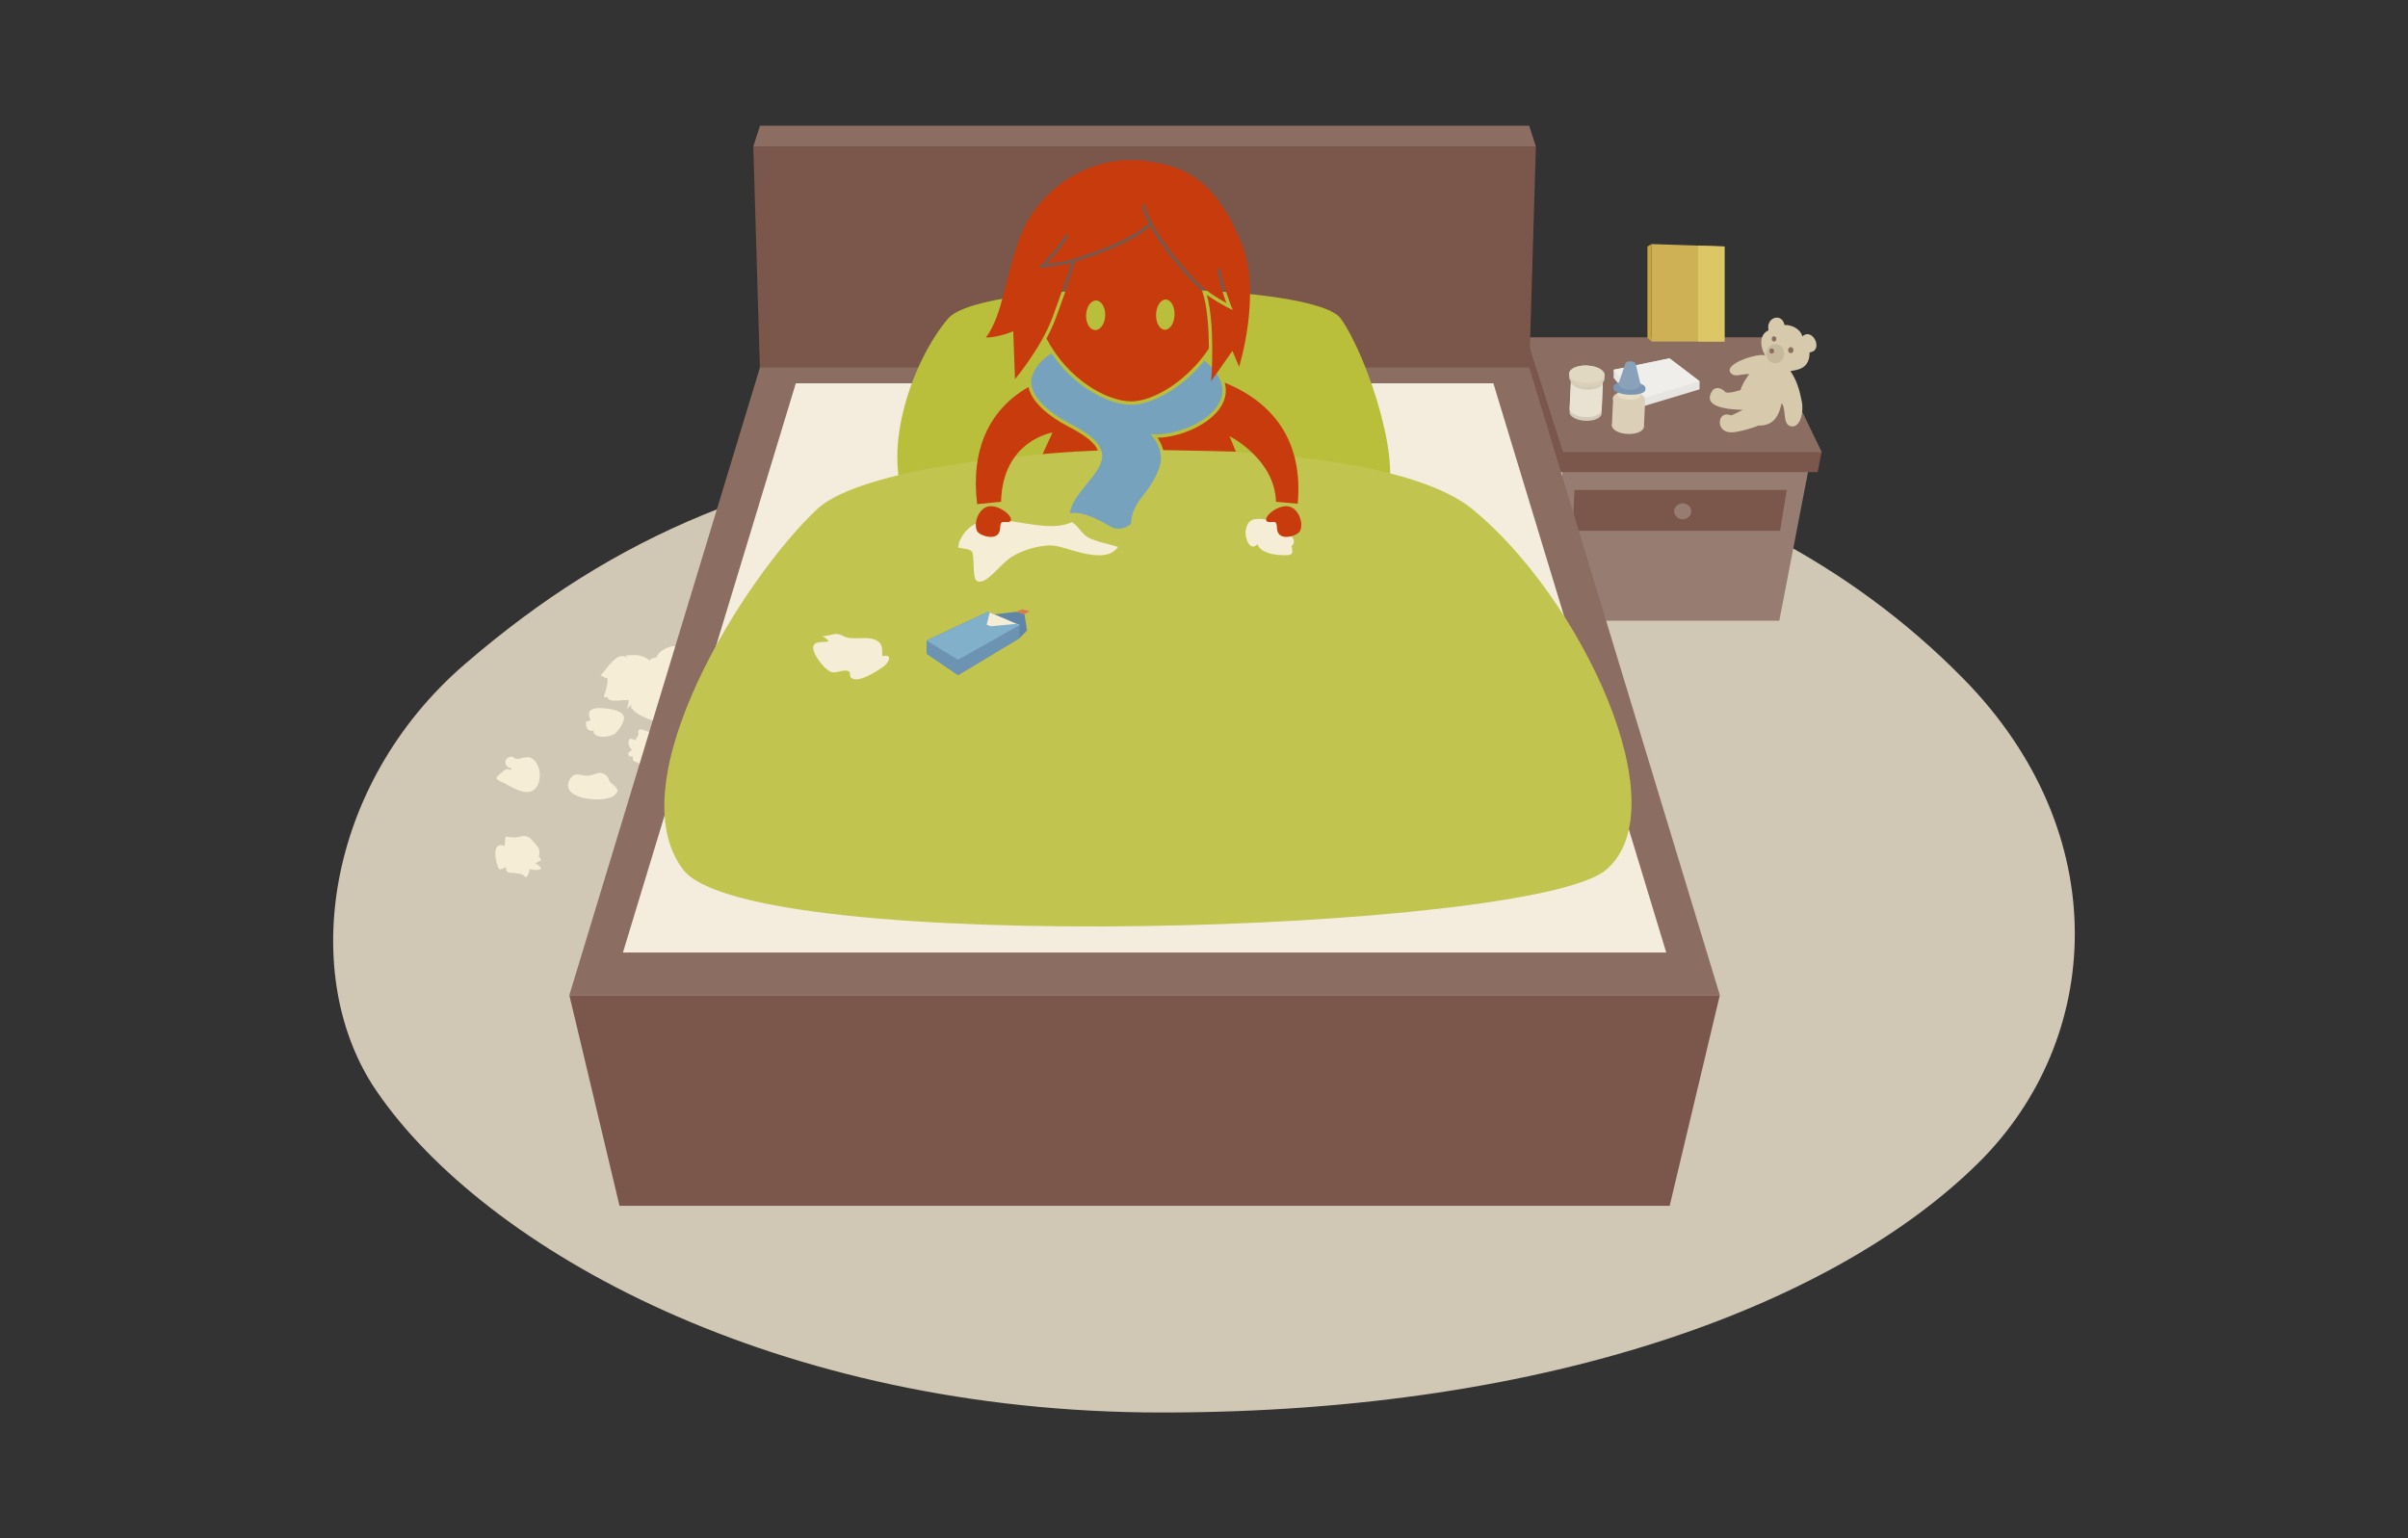 <?xml version="1.0" encoding="utf-8"?>
<!-- Generator: Adobe Illustrator 15.0.2, SVG Export Plug-In . SVG Version: 6.00 Build 0)  -->
<!DOCTYPE svg PUBLIC "-//W3C//DTD SVG 1.1//EN" "http://www.w3.org/Graphics/SVG/1.1/DTD/svg11.dtd">
<svg version="1.1" id="Layer_1" xmlns="http://www.w3.org/2000/svg" xmlns:xlink="http://www.w3.org/1999/xlink" x="0px" y="0px"
	 width="720px" height="460px" viewBox="0 0 720 460" enable-background="new 0 0 720 460" xml:space="preserve">
<rect x="0" y="0" width="720" height="460" fill="#333333" stroke="none"/>
<g>
	<path fill="#D0C7B4" d="M299.598,131.882c114.462-15.139,218.781,1.236,287.447,71.068c45.674,46.455,41.713,108.029,4.506,144.805
		c-41.387,40.912-125.379,74.654-244.27,74.654c-114.896,0-202.371-48.711-234.768-96.246
		c-23.293-34.172-15.355-91.523,26.535-127.609C184.646,159.284,230.058,141.075,299.598,131.882z"/>
</g>
<g>
	<g>
		<path fill="#F6EDD7" d="M189.287,224.474c-0.985-0.471-1.921-2.535-1.023-3.467c0.395-0.41,1.478,0.486,1.723,0.234
			c0.229-0.234,0.632-1.1,0.806-1.268c0.406-0.396-0.352-1.266,0.266-1.717c0.561-0.406,2.224,0.391,2.803,0.529
			c0.962,0.229,2.282,0.389,3.178,0.688c1.193,0.4,1.291,0.801,2.188,1.256c0.551,0.279,2.955,0.787,3.284,1.221
			c1.949,2.557-4.307,3.508-5.955,3.568c2.646,3.338-3.076,4.248-5.227,3.412c-0.25-1.652-2.535-0.383-2.08-2.67
			c-0.354,0.01-0.826-0.123-1.174-0.074c-0.1-0.297-0.23-0.891-0.264-1.156c0.727-0.139,0.769-0.607,1.226-0.807L189.287,224.474z"
			/>
		<path fill="#F6EDD7" d="M179.973,211.774c1.799,0.113,5.696,0.434,6.54,2.443c0.545,1.295-1.66,4.559-2.767,5.27
			c-1.526,0.98-6.263,1.588-6.293-0.977c-1.801,0.355-2.538-1.156-2.167-2.744c0.43-0.021,0.934-0.234,1.318-0.398
			C175.145,212.323,177.098,211.593,179.973,211.774z"/>
		<path fill="#F6EDD7" d="M152.99,229.782c-2.37-0.354-2.61-3.025-0.251-3.512c0.658-0.135,1.121,0.701,1.796,0.711
			c1.171,0.016,2.91-0.914,4.042-0.41c3.354,1.494,3.685,7.27,1.236,9.492c-2.592,2.35-7.234-1.068-9.572-2.1
			c-2.31-1.02-2.342-1.293-0.238-2.92c0.84-0.65,1.117-1.494,2.737-0.762L152.99,229.782z"/>
		<path fill="#F6EDD7" d="M170.315,233.181c1.436-2.693,3.326-1.123,5.383-1.189c2.236-0.074,3.605-2.02,5.827,0.18
			c0.53,0.523,0.47,1.281,0.978,1.82c0.223,0.236,1.225,0.914,1.306,1.045c0.708,1.146,1.558,1.164-0.075,2.756
			C181.142,240.313,167.091,239.233,170.315,233.181z"/>
		<path fill="#F6EDD7" d="M183.212,197.735c1.463-1.414,3.059-2.26,4.443-0.795c-0.219-0.23-0.455-0.691-0.65-0.928
			c3.014-0.172,5.057-0.441,7.436,1.684c-0.762-0.68,2.14-1.457,3.069-0.809c1.16,0.811,1.698,2.92,1.855,4.213
			c1.435-0.098,9.527,0.855,8.069,3.115c0.653,0.492,1.749,0.641,2.534,0.732c0.229,0.027,2.35,4.332,2.412,5.027
			c0.148,1.588-0.791,2.945-1.797,3.977c-0.145,0.148-3.665,2.615-3.375,2.74c-0.317-0.137-1.116-0.047-1.437-0.191
			c0.049,0.393,0.006,0.783-0.146,1.137c-1.979-0.381-3.377-2.09-5.282-2.535c-1.641-0.383-3.131,0.445-4.773,0.373
			c-1.219-0.053-8.314-2.779-6.433-5.102c-0.487,0.602-1.423,1.293-1.794,1.795c0.398-0.826,0.585-1.863,0.688-2.754
			c-1.262-0.311-6.176,0.938-6.329-0.904c-0.345,0.045-0.837-0.041-1.188-0.074c0.583-1.77,1.268-3.754,1.112-5.611
			c-0.774-0.062-1.427-0.605-2.06-0.867C180.419,201.14,181.749,199.151,183.212,197.735z"/>
		<path fill="#F6EDD7" d="M197.74,199.224c-4.081-2.432,0.977-6.006,4.036-6.033c0.562-0.006,1.555,1.793,2.565,2.055
			c1.572,0.408,3.271-1.412,4.544-0.057c3.156,3.357-6.267,13.812-7.706,8.611c-0.822,0.178-2.034-0.299-2.863-0.152
			c-0.043-0.693-0.253-1.67-0.152-2.348c-0.605-0.057-1.254,0-1.85-0.152c-0.221-0.408-0.982-2.545-1.037-2.822
			c0.74-0.117,1.703-0.25,2.462-0.102V199.224z"/>
		<path fill="#F6EDD7" d="M151.193,250.192c1.021,0.092,1.973,0.26,2.869,0.234c1.643-0.047,2.641-0.959,4.262,0.088
			c0.516,0.332,2.922,3.061,2.979,3.688c0.043,0.279-0.122-0.328-0.212-0.447c0.311,0.73,0.295,1.643-0.018,2.428
			c0.721,0.486,0.384,0.627,0.699,1.182c-0.598,0.055-1.356,0.705-1.764,0.793c0.66,0.346,1.599,0.82,1.762,1.707
			c-1.087,0.512-2.32,0.295-3.434,0.078c-0.056,0.91-0.405,1.818-1.032,2.453c-1.456-1.271-1.466-0.99-3.195-1.287
			c-1.685-0.289-2.934,0.361-2.793-1.924c-0.017,0.279-1.771,0.785-2.021,0.855c-1.057-1.719-2.66-8.717,1.599-7.057
			C151.013,252.104,150.961,251.077,151.193,250.192z"/>
	</g>
	<g>
		<polygon fill="#977C72" points="532.014,185.632 467.041,185.632 467.041,137.923 541.227,137.923 		"/>
		<polygon fill="#7A574A" points="532.252,158.718 470.252,158.718 470.752,146.524 534.252,146.524 		"/>
		<ellipse fill="#977C72" cx="503.134" cy="152.913" rx="2.565" ry="2.375"/>
		<polygon fill="#E4DDCD" points="457,147.538 467.041,185.632 467.041,137.923 458.002,107.417 		"/>
		<polygon fill="#7A574A" points="544.67,135.192 528.109,100.921 456.027,100.921 456.027,109.921 463.971,141.192 543.48,141.192 
					"/>
		<polygon fill="#8B6D62" points="528.109,100.921 456.406,100.921 467.35,135.192 544.67,135.192 		"/>
	</g>
	<g>
		<polygon fill="#7A574A" points="457.236,110.899 227.236,110.899 225.236,43.823 459.236,43.823 		"/>
		<polygon fill="#8B6D62" points="457.236,37.591 227.236,37.591 225.236,43.823 459.236,43.823 		"/>
		<polygon fill="#7A574A" points="499.236,360.591 185.236,360.591 170.236,297.591 514.236,297.591 		"/>
		<path fill="#F6EDD7" d="M191.152,205.476c2.242-1.107,2.848-0.273,5.034,0.166c2.3,0.459,2.558,0.586,4.265,2.301
			c2.377,2.387,1.357,2.717-1.885,3.871c-1.678,0.598-2.223,1.117-4.273,1.033c-1.272-0.051-2.993,0.287-4.085-0.027
			c0.185-0.311,0.27-1,0.577-1.348c-0.617-0.02-1.404,0.227-2.087,0.383c0.21-1.023,0.005-2.82,1.413-2.645
			C189.914,208.917,191.112,205.235,191.152,205.476z"/>
		<polygon fill="#8B6D62" points="457.236,109.874 227.236,109.874 170.236,297.591 514.236,297.591 		"/>
		<polygon fill="#F4EDDE" points="446.521,114.618 237.952,114.618 186.26,284.847 498.213,284.847 		"/>
	</g>
	<path fill="#BABF3B" d="M400.912,95.292c-8.096-11.361-107.06-12.238-117.451,0s-19.793,38.244-12.682,55.09
		c7.113,16.844,136.037,9.219,142.812,0C420.369,141.161,409.008,106.653,400.912,95.292z"/>
	<path fill="#C1C54F" d="M440.258,152.261c-32.297-26.402-173.841-20.707-195.945,0c-22.104,20.707-60.028,81.652-40.042,107.807
		c19.986,26.152,254.135,18.859,276.027,0C502.191,241.206,472.555,178.661,440.258,152.261z"/>
	<g>
		<path fill="#F6EDD7" d="M378.357,155.319c0.941,0.105,1.766-0.059,3.016-0.18c4.35-0.422,3.707,1.266,4.344,4.164
			c0.344,1.562,2.264,2.305,0.334,4.197c0.25-0.246,0.529,1.557,0.232,1.996c-0.529,0.783-2.74,0.529-3.492,0.492
			c-2.23-0.115-5.982-0.816-6.799-3.227c-2.439,2.406-3.793-2.168-3.537-3.979C373.021,154.792,375.521,155.003,378.357,155.319z"/>
		<path fill="#C83B0C" d="M388.576,159.021c-0.666,0.984-4.154,2.299-5.811,1.008c-1.502-1.17-0.549-3.18-1.428-3.809
			c-0.49-0.352-1.709,0.193-2.439-0.252c-1.545-0.939,2.375-4.6,5.682-4.598C388.326,151.37,390.039,156.864,388.576,159.021z"/>
		<path fill="#F6EDD7" d="M286.778,162.12c5.854-13.619,23.167-1.184,33.708-5.953c1.758,0.908,3.076,3.643,4.906,4.578
			c2.719,1.389,5.982,1.863,8.887,2.805c-3.682,5.385-13.727,0.605-18.502-0.27c-3.889-0.713-10.1,1.143-13.48,3.373
			c-3.5,2.311-7.562,8.559-10.228,7.074c-1.469-0.818-0.561-7.648-1.479-8.795c-0.6-0.752-3.15-0.982-4.088-1.154L286.778,162.12z"
			/>
		<path fill="#C83B0C" d="M292.293,159.021c0.668,0.984,4.158,2.299,5.812,1.008c1.5-1.17,0.547-3.18,1.43-3.809
			c0.49-0.352,1.679,0.193,2.414-0.252c1.543-0.939-2.351-4.6-5.658-4.598C292.543,151.37,290.833,156.864,292.293,159.021z"/>
		<g>
			<g>
				<path fill="#C83B0C" d="M328.248,134.71c-1.17-2.945-5.297-5.324-9.191-7.357c-5.42-2.83-10.551-7.059-11.543-11.607
					c-11.878,6.801-17.304,18.818-15.349,35.016l7.16-0.693c0.43-18.371,15.378-20.723,15.378-20.723l-2.961,6.451
					C311.742,135.796,318.67,135.067,328.248,134.71z"/>
				<path fill="#C83B0C" d="M366.189,114.425c0.627,2.238,0.271,4.172-0.33,5.639c-2.576,6.27-12.361,10.674-19.75,10.834
					c0.721,1.092,1.344,2.361,1.707,3.699c10.629,0.154,21.719,0.473,21.719,0.473l-1.883-4.619c0,0,13.502,6.725,13.871,19.617
					l6.496,0.564C389.736,131.767,380.625,120.331,366.189,114.425z"/>
			</g>
			<g>
				<path fill="#76A2BE" d="M360.113,107.831c-6.756,8.41-15.84,13.205-21.832,13.205c-6,0-13.678-3.932-19.562-10.016
					c-1.602-1.658-3.035-3.447-4.312-5.334c-2.389,1.42-4.324,3.324-5.525,6.004c-2.846,6.348,5.977,12.342,10.639,14.775
					c4.799,2.506,9.836,5.488,10.053,9.619c0.287,5.537-8.971,11.223-9.676,17.418c3.768-0.795,9.16,2.211,12.443,4.115
					c1.969,1.141,5.014,0.053,5.859-1.051c0-3.305,1.756-6.057,3.076-7.711c2.309-2.891,5.666-7.562,5.867-11.574
					c0.137-2.766-1.482-5.664-3.143-7.473c9.914,1.156,29.816-8.598,17.76-20.51C361.234,108.78,360.682,108.296,360.113,107.831z"
					/>
			</g>
			<g>
				<path fill="#C83B0C" d="M359.463,87.021c-3.66-3.047-12.145-12.732-15.572-19.375c-5.561,5.211-17.816,9.217-22.348,10.568
					c-0.275,0.807-0.582,1.74-0.936,2.809c-1.117,3.393-2.648,8.037-5.029,14.391c-0.738,1.971-1.674,3.93-2.68,5.805
					c6.332,12.203,18.023,18.818,25.383,18.818c6.346,0,16.516-5.83,23.182-15.805C361.447,98.544,361.045,91.597,359.463,87.021z
					 M327.523,98.716c-1.588,0.01-2.83-1.967-2.785-4.416c0.051-2.443,1.377-4.434,2.951-4.443c1.58-0.01,2.828,1.963,2.777,4.416
					C330.42,96.718,329.1,98.708,327.523,98.716z M348.34,98.62c-1.531,0.008-2.727-2.01-2.678-4.508
					c0.055-2.498,1.338-4.529,2.865-4.537c1.527-0.006,2.723,2.014,2.672,4.51C351.148,96.585,349.854,98.608,348.34,98.62z"/>
			</g>
			<path fill="#C83B0C" d="M371.137,72.56c-6.17-14.771-13.482-22.029-25.637-23.928c-18.23-3.799-35.133,7.217-40.83,23.168
				c-4.515,12.645-4.783,22.07-9.878,29.158c4.209-0.109,8.169-1.906,8.169-1.906l0.52,14.338c0,0,7.742-9.211,11.16-18.326
				c2.91-7.764,4.566-13.029,5.699-16.41c-3.664,0.977-8.352,1.332-8.561,1.348l-1.328,0.098l0.936-0.947
				c0.049-0.053,5.061-5.152,7.24-9.039l0.871,0.488c-1.684,3.004-4.885,6.586-6.471,8.279c1.826-0.191,5.18-0.619,7.703-1.377
				c0.012-0.033,0.023-0.068,0.035-0.102c5.537-1.621,17.469-5.645,22.615-10.664c-0.711-1.461-1.73-3.736-2.062-5.398l0.98-0.195
				c0.291,1.459,1.197,3.51,1.822,4.822c0.016-0.018,0.035-0.035,0.049-0.053c2.758,6.352,12.346,17.471,16.143,20.51
				c0.012,0.035,0.023,0.074,0.037,0.109c2.02,1.623,4.801,3.234,6.357,4.09c-0.805-2.176-2.369-6.717-2.758-10.139l0.994-0.113
				c0.502,4.43,3.146,11.07,3.174,11.137l0.494,1.236l-1.186-0.605c-0.172-0.088-3.674-1.883-6.564-3.961
				c2.576,9.514,1.283,25.807,1.283,25.807l6.359-9.066l1.996,4.777C370.5,109.694,377.404,87.563,371.137,72.56z"/>
		</g>
	</g>
	<g>
		<polygon fill="#6185A6" points="303.883,182.948 297.297,183.718 295.497,182.948 277.051,191.565 277.051,195.485 
			286.473,201.892 304.832,190.853 307.092,188.55 306.324,183.667 		"/>
		<polygon fill="#6C94B2" points="297.297,183.718 295.497,182.948 277.051,191.565 277.051,195.485 286.473,201.892 
			304.832,190.853 304.832,186.933 		"/>
		<polygon fill="#F6EDD7" points="304.832,186.933 295.497,182.948 288.211,190.741 		"/>
		<polygon fill="#81B1CA" points="295.497,182.948 277.051,191.565 286.473,197.282 304.832,186.933 303.943,186.556 
			296.208,187.288 295.024,186.784 295.95,183.142 		"/>
		<polygon fill="#DC784F" points="307.877,182.72 306.324,183.667 303.883,182.948 305.609,182.239 		"/>
	</g>
	<path fill="#F6EDD7" d="M251.52,189.915c0.584,0.24,1.086,0.541,1.752,0.715c2.76,0.727,6.316-0.506,8.859,0.92
		c2.002,1.123,1.561,2.592,1.689,4.639c3.631-0.691,1.631,2.346,0.027,3.393c-1.793,1.172-6.658,4.438-8.971,3.363
		c-1.248-0.58-0.283-1.777-1.162-2.209c-1.629-0.803-3.883,1-5.598,0.045c-1.939-1.08-4.777-4.834-4.951-6.781
		c-0.229-2.598,2.922-1.73,4.623-2.211c-0.33-0.645-1.494-1.32-2.131-1.65c0.811,0.42,3.561-0.676,4.639-0.549
		C250.774,189.646,251.161,189.769,251.52,189.915z"/>
	<g>
		<path fill="#D6C9AC" d="M512.953,121.21c2.492,1.256,6.947,1.299,8.346,1.391c-0.502-0.033-3.027,1.527-3.771,1.611
			c-4.029-1.713-4.812,5.09,0.094,5.09c2.123,0,7.096-1.484,8.051-2.035c5.137,0.186,6.387-3.703,7.043-6.705
			c1.52,1.811,0.102,6.434,2.824,6.939c2.721,0.506,3.834-4.172,3.219-7.33c-0.658-3.371-1.377-6.182-3.414-9.207
			c3.627-0.438,5.701-1.617,5.734-5.592c4.307-0.41,0.975-7.629-2.172-4.76c-0.555-2.314-3.305-3.512-5.336-3.424
			c-0.744-3.791-5.65-2.299-4.77,1.576c-3.332,1.574-2.133,5.838-1,7.492c-2.471-0.682-12.373,2.568-10.365,5.213
			c1.236,1.629,3.582,0.156,5.645,0.434c-0.947,1.004-2.215,3.191-2.672,4.77c-0.803,0.131-2.801,0.955-4.361,0.691
			c-1.682-1.734-3.361-1.662-4.162-0.373C510.566,119.112,511.357,120.407,512.953,121.21z"/>
		<ellipse fill="#8B6D62" cx="530.438" cy="101.351" rx="0.694" ry="0.787"/>
		<ellipse fill="#8B6D62" cx="535.453" cy="104.708" rx="0.797" ry="0.904"/>
		<ellipse fill="#C5B89C" cx="530.809" cy="105.749" rx="2.637" ry="2.869"/>
		<ellipse fill="#8B6D62" cx="529.745" cy="104.962" rx="0.694" ry="0.787"/>
	</g>
	<g>
		<polygon fill="#E6E5E1" points="508.18,114.003 499.195,107.163 482.484,110.581 482.484,113.011 489.744,121.974 508.18,116.431 
					"/>
		<polygon fill="#EFEEEB" points="508.18,114.003 489.744,119.546 482.484,110.581 499.195,107.163 		"/>
	</g>
	<g>
		<g>
			
				<ellipse transform="matrix(0.999 0.047 -0.047 0.999 6.574 -22.868)" fill="#DBD0B7" cx="486.653" cy="127.524" rx="4.791" ry="2.376"/>
			
				<rect x="482.056" y="119.323" transform="matrix(0.999 0.047 -0.047 0.999 6.381 -22.882)" fill="#DBD0B7" width="9.583" height="8.206"/>
			<path fill="#DBD0B7" d="M491.826,119.554c-0.062,1.309-2.256,2.271-4.898,2.145c-2.643-0.125-4.734-1.289-4.672-2.598
				c0.062-1.312,2.254-2.271,4.896-2.146C489.797,117.079,491.889,118.243,491.826,119.554z"/>
		</g>
		<path fill="#E7DCC5" d="M490.545,117.255c0.033-0.717-1.459-1.369-3.338-1.459c-1.875-0.088-3.424,0.42-3.457,1.137
			c-0.01,0.201-0.045,0.92-0.055,1.121c-0.033,0.715,1.459,1.369,3.336,1.457c1.879,0.09,3.428-0.42,3.461-1.135
			C490.502,118.173,490.535,117.456,490.545,117.255z"/>
		<path fill="#7A96B2" d="M491.992,116.032c0.045-0.914-2.064-1.756-4.707-1.879c-2.641-0.125-4.82,0.512-4.863,1.426
			c-0.004,0.1-0.023,0.479-0.027,0.578c-0.043,0.912,2.066,1.756,4.707,1.881c2.643,0.123,4.82-0.516,4.863-1.428
			C491.971,116.511,491.988,116.132,491.992,116.032z"/>
		<path fill="#89A2BA" d="M490.434,114.522l-1.344-5.627c0.02-0.424-0.66-0.801-1.516-0.842c-0.855-0.039-1.566,0.271-1.586,0.695
			l-1.871,5.475c-0.111,0.156-0.191,0.322-0.199,0.498c-0.045,0.912,1.414,1.723,3.256,1.809c1.842,0.088,3.369-0.58,3.412-1.492
			C490.594,114.86,490.529,114.688,490.434,114.522z"/>
	</g>
	<g>
		<g>
			<path fill="#D3CBB9" d="M469.693,115.04l-0.389,8.199c-0.062,1.311,2.031,2.475,4.672,2.6c2.645,0.125,4.838-0.836,4.9-2.146
				l0.387-8.199L469.693,115.04z"/>
			<path fill="#E9E2D2" d="M469.693,113.931l-0.389,8.197c-0.062,1.311,2.031,2.475,4.672,2.6c2.645,0.125,4.838-0.836,4.9-2.146
				l0.387-8.197L469.693,113.931z"/>
			<path fill="#D3CBB9" d="M479.264,114.384c-0.062,1.309-2.256,2.271-4.898,2.145c-2.643-0.125-4.734-1.289-4.672-2.598
				c0.062-1.312,2.254-2.271,4.896-2.146C477.234,111.909,479.326,113.071,479.264,114.384z"/>
		</g>
		<path fill="#DBD0B7" d="M479.764,112.187c0.068-1.449-2.24-2.734-5.162-2.873c-2.918-0.137-5.34,0.924-5.408,2.371
			c-0.01,0.209,0.008,0.939,0,1.111c-0.07,1.447,2.242,2.732,5.16,2.871c2.92,0.139,5.342-0.924,5.41-2.371
			C479.773,113.087,479.756,112.358,479.764,112.187z"/>
		<path fill="#E1D8C2" d="M479.764,112.187c-0.068,1.445-2.49,2.508-5.41,2.369c-2.918-0.137-5.23-1.424-5.16-2.871
			c0.068-1.447,2.49-2.508,5.408-2.371C477.523,109.452,479.832,110.737,479.764,112.187z"/>
	</g>
	<g>
		<polygon fill="#C7A53A" points="492.586,101.028 493.836,102.138 493.836,72.985 492.586,73.716 		"/>
		<polygon fill="#CEB154" points="515.631,102.138 493.836,102.138 493.836,72.985 515.631,73.716 		"/>
		<polygon fill="#DCC665" points="515.631,102.138 507.719,102.138 507.719,73.452 515.631,73.716 		"/>
	</g>
</g>
</svg>
